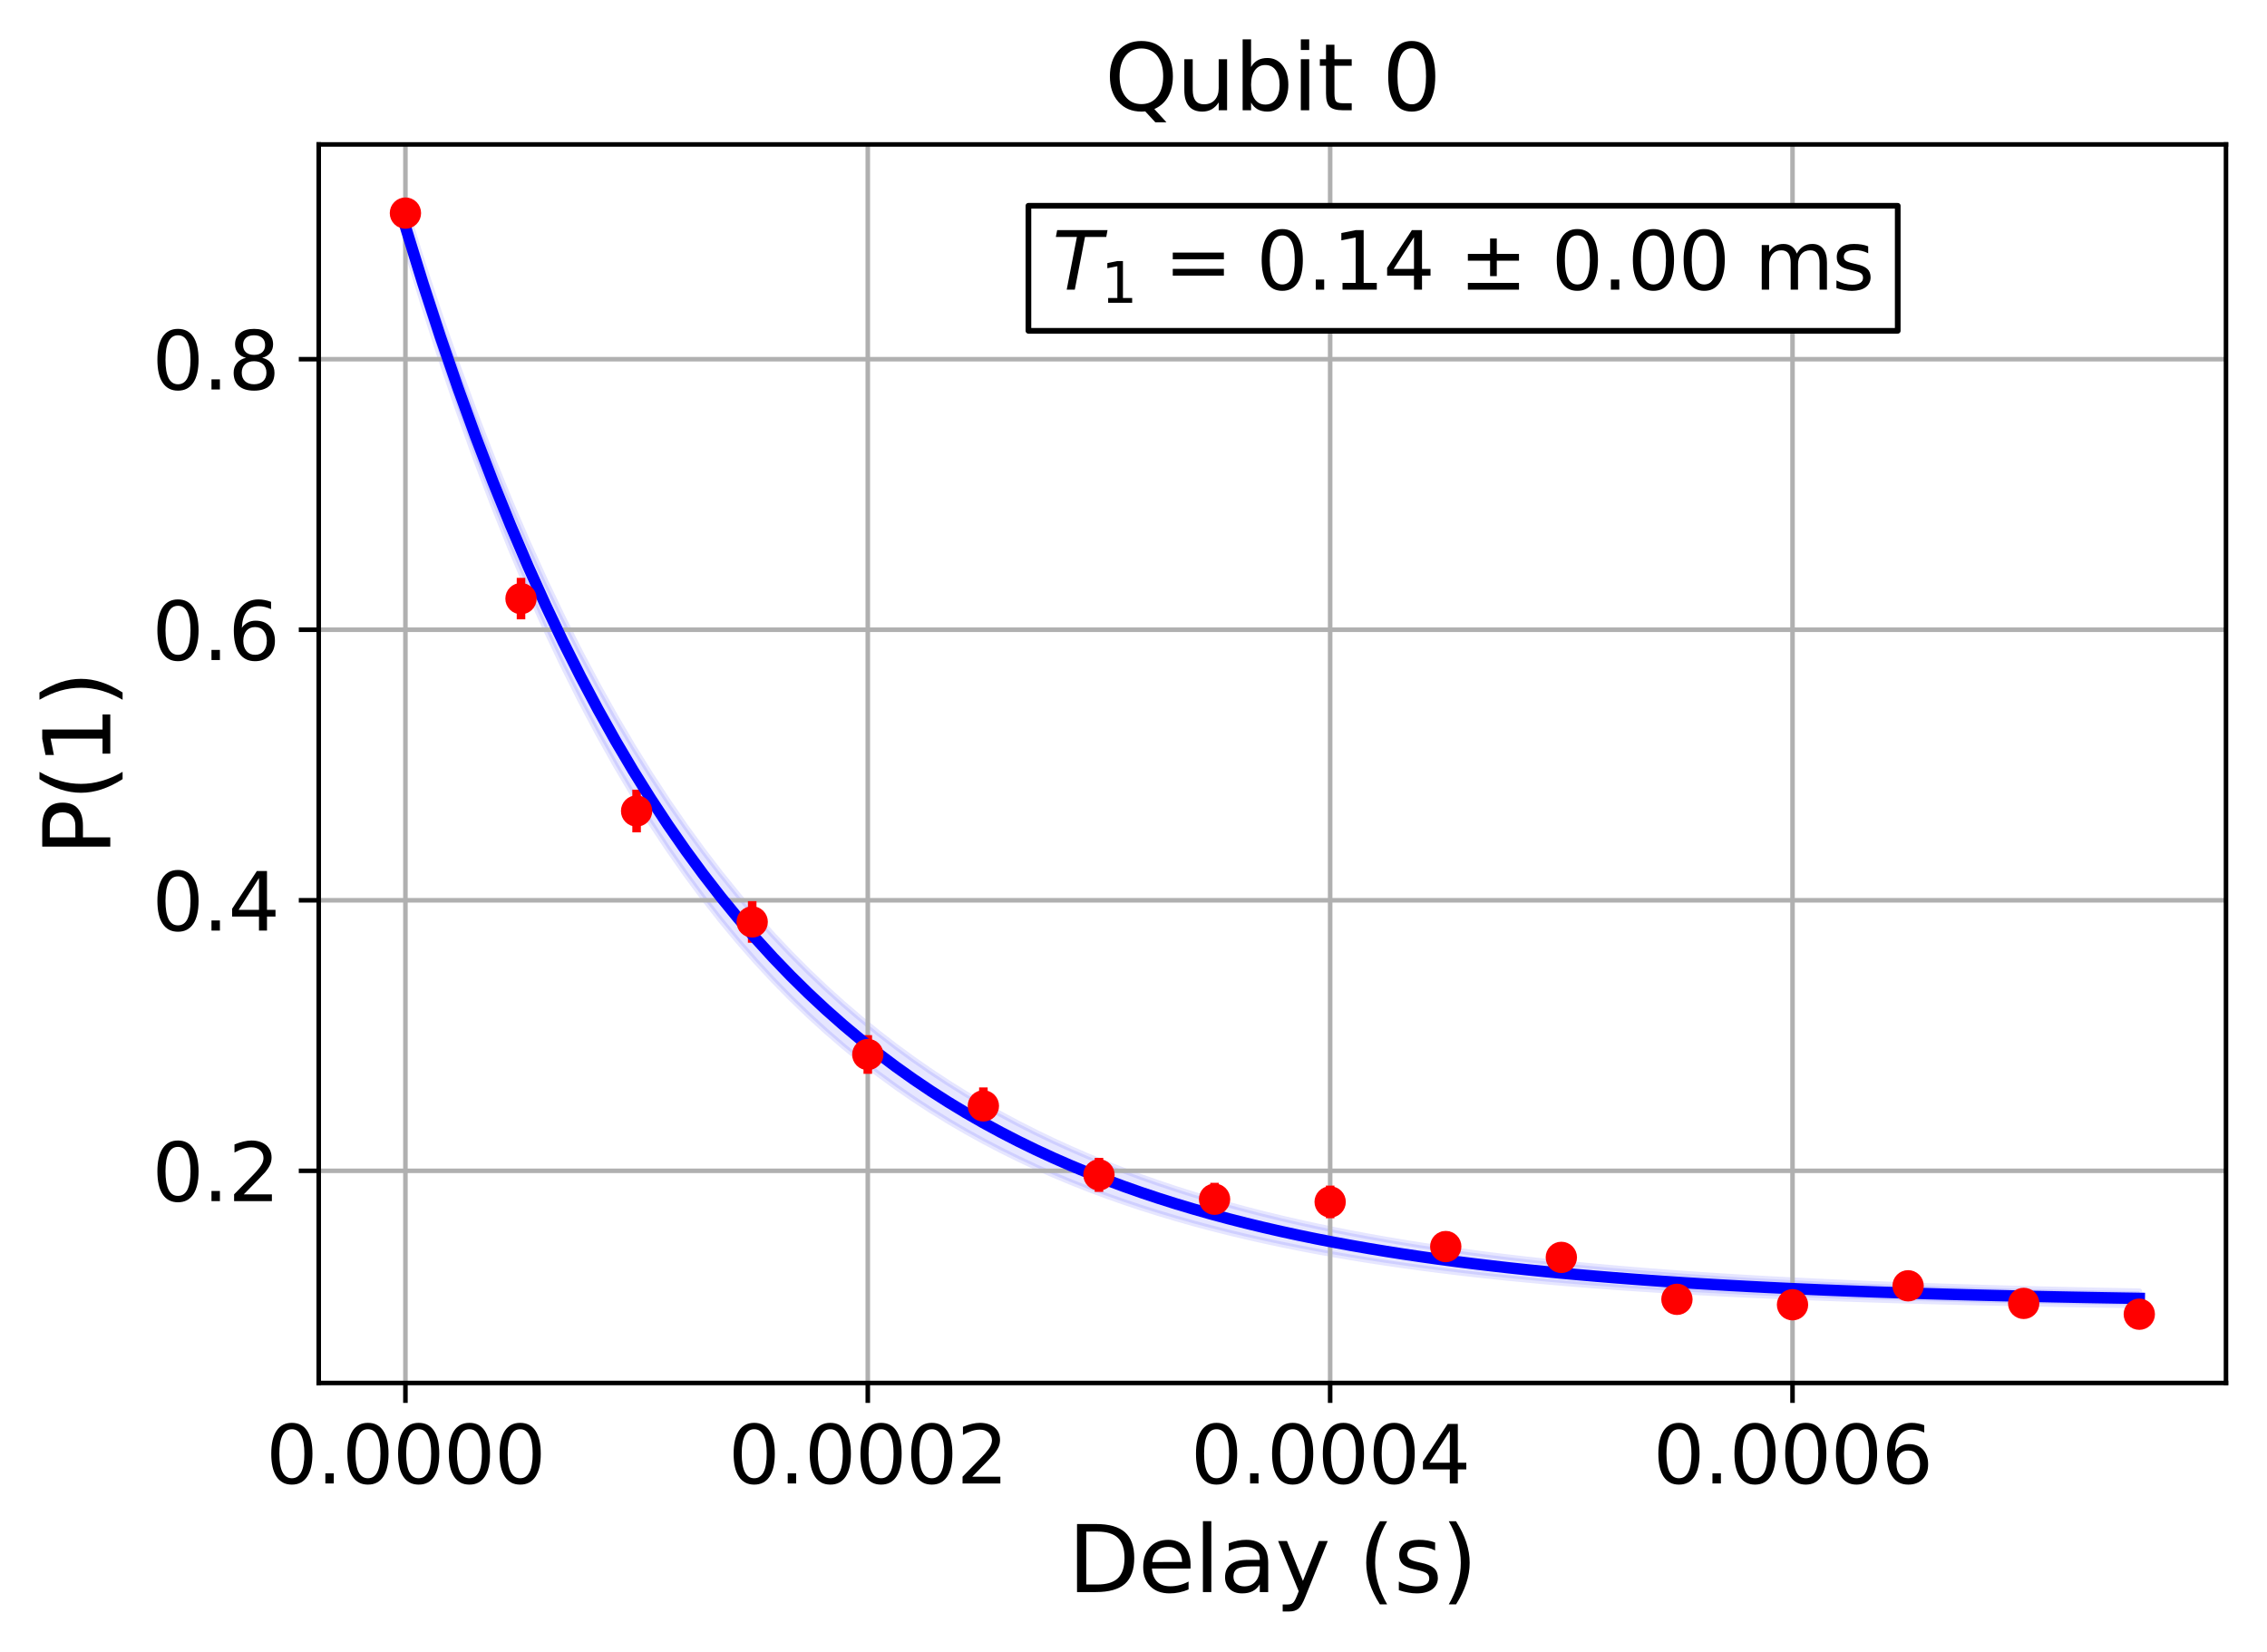 <svg xmlns="http://www.w3.org/2000/svg" xmlns:xlink="http://www.w3.org/1999/xlink" height="290.032pt" version="1.1" viewBox="0 0 397.949 290.032" width="397.949pt">
 <defs>
  <style type="text/css">*{stroke-linecap:butt;stroke-linejoin:round;}</style>
 </defs>
 <g id="figure_1">
  <g id="patch_1">
   <path d="M -0 290.032  L 397.949 290.032  L 397.949 0  L -0 0  z " style="fill:#ffffff;"/>
  </g>
  <g id="axes_1">
   <g id="patch_2">
    <path d="M 55.949 242.798  L 390.749 242.798  L 390.749 25.358  L 55.949 25.358  z " style="fill:#ffffff;"/>
   </g>
   <g id="PolyCollection_1">
    <defs>
     <path d="M 71.168 -253.494  L 71.168 -246.968  L 74.242 -236.818  L 77.316 -227.219  L 80.391 -218.142  L 83.465 -209.558  L 86.539 -201.441  L 89.614 -193.764  L 92.688 -186.504  L 95.763 -179.639  L 98.837 -173.147  L 101.911 -167.007  L 104.986 -161.201  L 108.06 -155.71  L 111.134 -150.517  L 114.209 -145.607  L 117.283 -140.963  L 120.358 -136.572  L 123.432 -132.419  L 126.506 -128.492  L 129.581 -124.778  L 132.655 -121.266  L 135.73 -117.944  L 138.804 -114.803  L 141.878 -111.833  L 144.953 -109.024  L 148.027 -106.367  L 151.101 -103.855  L 154.176 -101.48  L 157.25 -99.233  L 160.325 -97.108  L 163.399 -95.099  L 166.473 -93.199  L 169.548 -91.403  L 172.622 -89.703  L 175.696 -88.096  L 178.771 -86.577  L 181.845 -85.14  L 184.92 -83.781  L 187.994 -82.496  L 191.068 -81.28  L 194.143 -80.131  L 197.217 -79.044  L 200.292 -78.016  L 203.366 -77.044  L 206.44 -76.125  L 209.515 -75.256  L 212.589 -74.434  L 215.663 -73.656  L 218.738 -72.921  L 221.812 -72.226  L 224.887 -71.569  L 227.961 -70.947  L 231.035 -70.359  L 234.11 -69.803  L 237.184 -69.277  L 240.258 -68.78  L 243.333 -68.309  L 246.407 -67.865  L 249.482 -67.444  L 252.556 -67.046  L 255.63 -66.67  L 258.705 -66.315  L 261.779 -65.978  L 264.854 -65.66  L 267.928 -65.359  L 271.002 -65.075  L 274.077 -64.806  L 277.151 -64.552  L 280.225 -64.311  L 283.3 -64.083  L 286.374 -63.868  L 289.449 -63.665  L 292.523 -63.472  L 295.597 -63.291  L 298.672 -63.118  L 301.746 -62.956  L 304.82 -62.802  L 307.895 -62.656  L 310.969 -62.519  L 314.044 -62.389  L 317.118 -62.265  L 320.192 -62.149  L 323.267 -62.039  L 326.341 -61.935  L 329.415 -61.836  L 332.49 -61.743  L 335.564 -61.655  L 338.639 -61.572  L 341.713 -61.493  L 344.787 -61.419  L 347.862 -61.349  L 350.936 -61.282  L 354.011 -61.219  L 357.085 -61.159  L 360.159 -61.103  L 363.234 -61.05  L 366.308 -61  L 369.382 -60.952  L 372.457 -60.907  L 375.531 -60.864  L 375.531 -63.338  L 375.531 -63.338  L 372.457 -63.395  L 369.382 -63.456  L 366.308 -63.519  L 363.234 -63.586  L 360.159 -63.657  L 357.085 -63.731  L 354.011 -63.81  L 350.936 -63.892  L 347.862 -63.979  L 344.787 -64.071  L 341.713 -64.168  L 338.639 -64.27  L 335.564 -64.377  L 332.49 -64.49  L 329.415 -64.609  L 326.341 -64.735  L 323.267 -64.868  L 320.192 -65.007  L 317.118 -65.154  L 314.044 -65.309  L 310.969 -65.473  L 307.895 -65.645  L 304.82 -65.826  L 301.746 -66.017  L 298.672 -66.219  L 295.597 -66.431  L 292.523 -66.655  L 289.449 -66.891  L 286.374 -67.139  L 283.3 -67.401  L 280.225 -67.677  L 277.151 -67.968  L 274.077 -68.275  L 271.002 -68.598  L 267.928 -68.938  L 264.854 -69.297  L 261.779 -69.675  L 258.705 -70.074  L 255.63 -70.493  L 252.556 -70.936  L 249.482 -71.402  L 246.407 -71.894  L 243.333 -72.412  L 240.258 -72.958  L 237.184 -73.533  L 234.11 -74.139  L 231.035 -74.778  L 227.961 -75.451  L 224.887 -76.161  L 221.812 -76.909  L 218.738 -77.697  L 215.663 -78.527  L 212.589 -79.402  L 209.515 -80.325  L 206.44 -81.296  L 203.366 -82.321  L 200.292 -83.4  L 197.217 -84.538  L 194.143 -85.737  L 191.068 -87  L 187.994 -88.332  L 184.92 -89.735  L 181.845 -91.213  L 178.771 -92.772  L 175.696 -94.414  L 172.622 -96.145  L 169.548 -97.969  L 166.473 -99.891  L 163.399 -101.916  L 160.325 -104.051  L 157.25 -106.301  L 154.176 -108.672  L 151.101 -111.17  L 148.027 -113.803  L 144.953 -116.578  L 141.878 -119.502  L 138.804 -122.584  L 135.73 -125.832  L 132.655 -129.255  L 129.581 -132.861  L 126.506 -136.663  L 123.432 -140.669  L 120.358 -144.89  L 117.283 -149.339  L 114.209 -154.028  L 111.134 -158.969  L 108.06 -164.176  L 104.986 -169.663  L 101.911 -175.446  L 98.837 -181.541  L 95.763 -187.963  L 92.688 -194.732  L 89.614 -201.865  L 86.539 -209.382  L 83.465 -217.304  L 80.391 -225.652  L 77.316 -234.451  L 74.242 -243.723  L 71.168 -253.494  z " id="me79970189a" style="stroke:#0000ff;stroke-opacity:0.1;"/>
    </defs>
    <g clip-path="url(#p09a25cd779)">
     <use style="fill:#0000ff;fill-opacity:0.1;stroke:#0000ff;stroke-opacity:0.1;" x="0" xlink:href="#me79970189a" y="290.032"/>
    </g>
   </g>
   <g id="matplotlib.axis_1">
    <g id="xtick_1">
     <g id="line2d_1">
      <path clip-path="url(#p09a25cd779)" d="M 71.168 242.798  L 71.168 25.358  " style="fill:none;stroke:#b0b0b0;stroke-linecap:square;stroke-width:0.8;"/>
     </g>
     <g id="line2d_2">
      <defs>
       <path d="M 0 0  L 0 3.5  " id="m0740489472" style="stroke:#000000;stroke-width:0.8;"/>
      </defs>
      <g>
       <use style="stroke:#000000;stroke-width:0.8;" x="71.168" xlink:href="#m0740489472" y="242.798"/>
      </g>
     </g>
     <g id="text_1">
      <!-- 0.0000 -->
      <g transform="translate(46.674 260.435)scale(0.14 -0.14)">
       <defs>
        <path d="M 2034 4250  Q 1547 4250 1301 3770  Q 1056 3291 1056 2328  Q 1056 1369 1301 889  Q 1547 409 2034 409  Q 2525 409 2770 889  Q 3016 1369 3016 2328  Q 3016 3291 2770 3770  Q 2525 4250 2034 4250  z M 2034 4750  Q 2819 4750 3233 4129  Q 3647 3509 3647 2328  Q 3647 1150 3233 529  Q 2819 -91 2034 -91  Q 1250 -91 836 529  Q 422 1150 422 2328  Q 422 3509 836 4129  Q 1250 4750 2034 4750  z " id="DejaVuSans-30" transform="scale(0.016)"/>
        <path d="M 684 794  L 1344 794  L 1344 0  L 684 0  L 684 794  z " id="DejaVuSans-2e" transform="scale(0.016)"/>
       </defs>
       <use xlink:href="#DejaVuSans-30"/>
       <use x="63.623" xlink:href="#DejaVuSans-2e"/>
       <use x="95.41" xlink:href="#DejaVuSans-30"/>
       <use x="159.033" xlink:href="#DejaVuSans-30"/>
       <use x="222.656" xlink:href="#DejaVuSans-30"/>
       <use x="286.279" xlink:href="#DejaVuSans-30"/>
      </g>
     </g>
    </g>
    <g id="xtick_2">
     <g id="line2d_3">
      <path clip-path="url(#p09a25cd779)" d="M 152.331 242.798  L 152.331 25.358  " style="fill:none;stroke:#b0b0b0;stroke-linecap:square;stroke-width:0.8;"/>
     </g>
     <g id="line2d_4">
      <g>
       <use style="stroke:#000000;stroke-width:0.8;" x="152.331" xlink:href="#m0740489472" y="242.798"/>
      </g>
     </g>
     <g id="text_2">
      <!-- 0.0002 -->
      <g transform="translate(127.838 260.435)scale(0.14 -0.14)">
       <defs>
        <path d="M 1228 531  L 3431 531  L 3431 0  L 469 0  L 469 531  Q 828 903 1448 1529  Q 2069 2156 2228 2338  Q 2531 2678 2651 2914  Q 2772 3150 2772 3378  Q 2772 3750 2511 3984  Q 2250 4219 1831 4219  Q 1534 4219 1204 4116  Q 875 4013 500 3803  L 500 4441  Q 881 4594 1212 4672  Q 1544 4750 1819 4750  Q 2544 4750 2975 4387  Q 3406 4025 3406 3419  Q 3406 3131 3298 2873  Q 3191 2616 2906 2266  Q 2828 2175 2409 1742  Q 1991 1309 1228 531  z " id="DejaVuSans-32" transform="scale(0.016)"/>
       </defs>
       <use xlink:href="#DejaVuSans-30"/>
       <use x="63.623" xlink:href="#DejaVuSans-2e"/>
       <use x="95.41" xlink:href="#DejaVuSans-30"/>
       <use x="159.033" xlink:href="#DejaVuSans-30"/>
       <use x="222.656" xlink:href="#DejaVuSans-30"/>
       <use x="286.279" xlink:href="#DejaVuSans-32"/>
      </g>
     </g>
    </g>
    <g id="xtick_3">
     <g id="line2d_5">
      <path clip-path="url(#p09a25cd779)" d="M 233.495 242.798  L 233.495 25.358  " style="fill:none;stroke:#b0b0b0;stroke-linecap:square;stroke-width:0.8;"/>
     </g>
     <g id="line2d_6">
      <g>
       <use style="stroke:#000000;stroke-width:0.8;" x="233.495" xlink:href="#m0740489472" y="242.798"/>
      </g>
     </g>
     <g id="text_3">
      <!-- 0.0004 -->
      <g transform="translate(209.001 260.435)scale(0.14 -0.14)">
       <defs>
        <path d="M 2419 4116  L 825 1625  L 2419 1625  L 2419 4116  z M 2253 4666  L 3047 4666  L 3047 1625  L 3713 1625  L 3713 1100  L 3047 1100  L 3047 0  L 2419 0  L 2419 1100  L 313 1100  L 313 1709  L 2253 4666  z " id="DejaVuSans-34" transform="scale(0.016)"/>
       </defs>
       <use xlink:href="#DejaVuSans-30"/>
       <use x="63.623" xlink:href="#DejaVuSans-2e"/>
       <use x="95.41" xlink:href="#DejaVuSans-30"/>
       <use x="159.033" xlink:href="#DejaVuSans-30"/>
       <use x="222.656" xlink:href="#DejaVuSans-30"/>
       <use x="286.279" xlink:href="#DejaVuSans-34"/>
      </g>
     </g>
    </g>
    <g id="xtick_4">
     <g id="line2d_7">
      <path clip-path="url(#p09a25cd779)" d="M 314.658 242.798  L 314.658 25.358  " style="fill:none;stroke:#b0b0b0;stroke-linecap:square;stroke-width:0.8;"/>
     </g>
     <g id="line2d_8">
      <g>
       <use style="stroke:#000000;stroke-width:0.8;" x="314.658" xlink:href="#m0740489472" y="242.798"/>
      </g>
     </g>
     <g id="text_4">
      <!-- 0.0006 -->
      <g transform="translate(290.165 260.435)scale(0.14 -0.14)">
       <defs>
        <path d="M 2113 2584  Q 1688 2584 1439 2293  Q 1191 2003 1191 1497  Q 1191 994 1439 701  Q 1688 409 2113 409  Q 2538 409 2786 701  Q 3034 994 3034 1497  Q 3034 2003 2786 2293  Q 2538 2584 2113 2584  z M 3366 4563  L 3366 3988  Q 3128 4100 2886 4159  Q 2644 4219 2406 4219  Q 1781 4219 1451 3797  Q 1122 3375 1075 2522  Q 1259 2794 1537 2939  Q 1816 3084 2150 3084  Q 2853 3084 3261 2657  Q 3669 2231 3669 1497  Q 3669 778 3244 343  Q 2819 -91 2113 -91  Q 1303 -91 875 529  Q 447 1150 447 2328  Q 447 3434 972 4092  Q 1497 4750 2381 4750  Q 2619 4750 2861 4703  Q 3103 4656 3366 4563  z " id="DejaVuSans-36" transform="scale(0.016)"/>
       </defs>
       <use xlink:href="#DejaVuSans-30"/>
       <use x="63.623" xlink:href="#DejaVuSans-2e"/>
       <use x="95.41" xlink:href="#DejaVuSans-30"/>
       <use x="159.033" xlink:href="#DejaVuSans-30"/>
       <use x="222.656" xlink:href="#DejaVuSans-30"/>
       <use x="286.279" xlink:href="#DejaVuSans-36"/>
      </g>
     </g>
    </g>
    <g id="text_5">
     <!-- Delay (s) -->
     <g transform="translate(187.454 279.504)scale(0.16 -0.16)">
      <defs>
       <path d="M 1259 4147  L 1259 519  L 2022 519  Q 2988 519 3436 956  Q 3884 1394 3884 2338  Q 3884 3275 3436 3711  Q 2988 4147 2022 4147  L 1259 4147  z M 628 4666  L 1925 4666  Q 3281 4666 3915 4102  Q 4550 3538 4550 2338  Q 4550 1131 3912 565  Q 3275 0 1925 0  L 628 0  L 628 4666  z " id="DejaVuSans-44" transform="scale(0.016)"/>
       <path d="M 3597 1894  L 3597 1613  L 953 1613  Q 991 1019 1311 708  Q 1631 397 2203 397  Q 2534 397 2845 478  Q 3156 559 3463 722  L 3463 178  Q 3153 47 2828 -22  Q 2503 -91 2169 -91  Q 1331 -91 842 396  Q 353 884 353 1716  Q 353 2575 817 3079  Q 1281 3584 2069 3584  Q 2775 3584 3186 3129  Q 3597 2675 3597 1894  z M 3022 2063  Q 3016 2534 2758 2815  Q 2500 3097 2075 3097  Q 1594 3097 1305 2825  Q 1016 2553 972 2059  L 3022 2063  z " id="DejaVuSans-65" transform="scale(0.016)"/>
       <path d="M 603 4863  L 1178 4863  L 1178 0  L 603 0  L 603 4863  z " id="DejaVuSans-6c" transform="scale(0.016)"/>
       <path d="M 2194 1759  Q 1497 1759 1228 1600  Q 959 1441 959 1056  Q 959 750 1161 570  Q 1363 391 1709 391  Q 2188 391 2477 730  Q 2766 1069 2766 1631  L 2766 1759  L 2194 1759  z M 3341 1997  L 3341 0  L 2766 0  L 2766 531  Q 2569 213 2275 61  Q 1981 -91 1556 -91  Q 1019 -91 701 211  Q 384 513 384 1019  Q 384 1609 779 1909  Q 1175 2209 1959 2209  L 2766 2209  L 2766 2266  Q 2766 2663 2505 2880  Q 2244 3097 1772 3097  Q 1472 3097 1187 3025  Q 903 2953 641 2809  L 641 3341  Q 956 3463 1253 3523  Q 1550 3584 1831 3584  Q 2591 3584 2966 3190  Q 3341 2797 3341 1997  z " id="DejaVuSans-61" transform="scale(0.016)"/>
       <path d="M 2059 -325  Q 1816 -950 1584 -1140  Q 1353 -1331 966 -1331  L 506 -1331  L 506 -850  L 844 -850  Q 1081 -850 1212 -737  Q 1344 -625 1503 -206  L 1606 56  L 191 3500  L 800 3500  L 1894 763  L 2988 3500  L 3597 3500  L 2059 -325  z " id="DejaVuSans-79" transform="scale(0.016)"/>
       <path id="DejaVuSans-20" transform="scale(0.016)"/>
       <path d="M 1984 4856  Q 1566 4138 1362 3434  Q 1159 2731 1159 2009  Q 1159 1288 1364 580  Q 1569 -128 1984 -844  L 1484 -844  Q 1016 -109 783 600  Q 550 1309 550 2009  Q 550 2706 781 3412  Q 1013 4119 1484 4856  L 1984 4856  z " id="DejaVuSans-28" transform="scale(0.016)"/>
       <path d="M 2834 3397  L 2834 2853  Q 2591 2978 2328 3040  Q 2066 3103 1784 3103  Q 1356 3103 1142 2972  Q 928 2841 928 2578  Q 928 2378 1081 2264  Q 1234 2150 1697 2047  L 1894 2003  Q 2506 1872 2764 1633  Q 3022 1394 3022 966  Q 3022 478 2636 193  Q 2250 -91 1575 -91  Q 1294 -91 989 -36  Q 684 19 347 128  L 347 722  Q 666 556 975 473  Q 1284 391 1588 391  Q 1994 391 2212 530  Q 2431 669 2431 922  Q 2431 1156 2273 1281  Q 2116 1406 1581 1522  L 1381 1569  Q 847 1681 609 1914  Q 372 2147 372 2553  Q 372 3047 722 3315  Q 1072 3584 1716 3584  Q 2034 3584 2315 3537  Q 2597 3491 2834 3397  z " id="DejaVuSans-73" transform="scale(0.016)"/>
       <path d="M 513 4856  L 1013 4856  Q 1481 4119 1714 3412  Q 1947 2706 1947 2009  Q 1947 1309 1714 600  Q 1481 -109 1013 -844  L 513 -844  Q 928 -128 1133 580  Q 1338 1288 1338 2009  Q 1338 2731 1133 3434  Q 928 4138 513 4856  z " id="DejaVuSans-29" transform="scale(0.016)"/>
      </defs>
      <use xlink:href="#DejaVuSans-44"/>
      <use x="77.002" xlink:href="#DejaVuSans-65"/>
      <use x="138.525" xlink:href="#DejaVuSans-6c"/>
      <use x="166.309" xlink:href="#DejaVuSans-61"/>
      <use x="227.588" xlink:href="#DejaVuSans-79"/>
      <use x="286.768" xlink:href="#DejaVuSans-20"/>
      <use x="318.555" xlink:href="#DejaVuSans-28"/>
      <use x="357.568" xlink:href="#DejaVuSans-73"/>
      <use x="409.668" xlink:href="#DejaVuSans-29"/>
     </g>
    </g>
   </g>
   <g id="matplotlib.axis_2">
    <g id="ytick_1">
     <g id="line2d_9">
      <path clip-path="url(#p09a25cd779)" d="M 55.949 205.549  L 390.749 205.549  " style="fill:none;stroke:#b0b0b0;stroke-linecap:square;stroke-width:0.8;"/>
     </g>
     <g id="line2d_10">
      <defs>
       <path d="M 0 0  L -3.5 0  " id="m57a65b1610" style="stroke:#000000;stroke-width:0.8;"/>
      </defs>
      <g>
       <use style="stroke:#000000;stroke-width:0.8;" x="55.949" xlink:href="#m57a65b1610" y="205.549"/>
      </g>
     </g>
     <g id="text_6">
      <!-- 0.2 -->
      <g transform="translate(26.685 210.868)scale(0.14 -0.14)">
       <use xlink:href="#DejaVuSans-30"/>
       <use x="63.623" xlink:href="#DejaVuSans-2e"/>
       <use x="95.41" xlink:href="#DejaVuSans-32"/>
      </g>
     </g>
    </g>
    <g id="ytick_2">
     <g id="line2d_11">
      <path clip-path="url(#p09a25cd779)" d="M 55.949 158.053  L 390.749 158.053  " style="fill:none;stroke:#b0b0b0;stroke-linecap:square;stroke-width:0.8;"/>
     </g>
     <g id="line2d_12">
      <g>
       <use style="stroke:#000000;stroke-width:0.8;" x="55.949" xlink:href="#m57a65b1610" y="158.053"/>
      </g>
     </g>
     <g id="text_7">
      <!-- 0.4 -->
      <g transform="translate(26.685 163.372)scale(0.14 -0.14)">
       <use xlink:href="#DejaVuSans-30"/>
       <use x="63.623" xlink:href="#DejaVuSans-2e"/>
       <use x="95.41" xlink:href="#DejaVuSans-34"/>
      </g>
     </g>
    </g>
    <g id="ytick_3">
     <g id="line2d_13">
      <path clip-path="url(#p09a25cd779)" d="M 55.949 110.556  L 390.749 110.556  " style="fill:none;stroke:#b0b0b0;stroke-linecap:square;stroke-width:0.8;"/>
     </g>
     <g id="line2d_14">
      <g>
       <use style="stroke:#000000;stroke-width:0.8;" x="55.949" xlink:href="#m57a65b1610" y="110.556"/>
      </g>
     </g>
     <g id="text_8">
      <!-- 0.6 -->
      <g transform="translate(26.685 115.875)scale(0.14 -0.14)">
       <use xlink:href="#DejaVuSans-30"/>
       <use x="63.623" xlink:href="#DejaVuSans-2e"/>
       <use x="95.41" xlink:href="#DejaVuSans-36"/>
      </g>
     </g>
    </g>
    <g id="ytick_4">
     <g id="line2d_15">
      <path clip-path="url(#p09a25cd779)" d="M 55.949 63.06  L 390.749 63.06  " style="fill:none;stroke:#b0b0b0;stroke-linecap:square;stroke-width:0.8;"/>
     </g>
     <g id="line2d_16">
      <g>
       <use style="stroke:#000000;stroke-width:0.8;" x="55.949" xlink:href="#m57a65b1610" y="63.06"/>
      </g>
     </g>
     <g id="text_9">
      <!-- 0.8 -->
      <g transform="translate(26.685 68.379)scale(0.14 -0.14)">
       <defs>
        <path d="M 2034 2216  Q 1584 2216 1326 1975  Q 1069 1734 1069 1313  Q 1069 891 1326 650  Q 1584 409 2034 409  Q 2484 409 2743 651  Q 3003 894 3003 1313  Q 3003 1734 2745 1975  Q 2488 2216 2034 2216  z M 1403 2484  Q 997 2584 770 2862  Q 544 3141 544 3541  Q 544 4100 942 4425  Q 1341 4750 2034 4750  Q 2731 4750 3128 4425  Q 3525 4100 3525 3541  Q 3525 3141 3298 2862  Q 3072 2584 2669 2484  Q 3125 2378 3379 2068  Q 3634 1759 3634 1313  Q 3634 634 3220 271  Q 2806 -91 2034 -91  Q 1263 -91 848 271  Q 434 634 434 1313  Q 434 1759 690 2068  Q 947 2378 1403 2484  z M 1172 3481  Q 1172 3119 1398 2916  Q 1625 2713 2034 2713  Q 2441 2713 2670 2916  Q 2900 3119 2900 3481  Q 2900 3844 2670 4047  Q 2441 4250 2034 4250  Q 1625 4250 1398 4047  Q 1172 3844 1172 3481  z " id="DejaVuSans-38" transform="scale(0.016)"/>
       </defs>
       <use xlink:href="#DejaVuSans-30"/>
       <use x="63.623" xlink:href="#DejaVuSans-2e"/>
       <use x="95.41" xlink:href="#DejaVuSans-38"/>
      </g>
     </g>
    </g>
    <g id="text_10">
     <!-- P(1) -->
     <g transform="translate(19.358 150.234)rotate(-90)scale(0.16 -0.16)">
      <defs>
       <path d="M 1259 4147  L 1259 2394  L 2053 2394  Q 2494 2394 2734 2622  Q 2975 2850 2975 3272  Q 2975 3691 2734 3919  Q 2494 4147 2053 4147  L 1259 4147  z M 628 4666  L 2053 4666  Q 2838 4666 3239 4311  Q 3641 3956 3641 3272  Q 3641 2581 3239 2228  Q 2838 1875 2053 1875  L 1259 1875  L 1259 0  L 628 0  L 628 4666  z " id="DejaVuSans-50" transform="scale(0.016)"/>
       <path d="M 794 531  L 1825 531  L 1825 4091  L 703 3866  L 703 4441  L 1819 4666  L 2450 4666  L 2450 531  L 3481 531  L 3481 0  L 794 0  L 794 531  z " id="DejaVuSans-31" transform="scale(0.016)"/>
      </defs>
      <use xlink:href="#DejaVuSans-50"/>
      <use x="60.303" xlink:href="#DejaVuSans-28"/>
      <use x="99.316" xlink:href="#DejaVuSans-31"/>
      <use x="162.939" xlink:href="#DejaVuSans-29"/>
     </g>
    </g>
   </g>
   <g id="LineCollection_1">
    <path clip-path="url(#p09a25cd779)" d="M 71.168 39.582  L 71.168 35.241  " style="fill:none;stroke:#ff0000;stroke-width:1.5;"/>
    <path clip-path="url(#p09a25cd779)" d="M 91.458 108.734  L 91.458 101.455  " style="fill:none;stroke:#ff0000;stroke-width:1.5;"/>
    <path clip-path="url(#p09a25cd779)" d="M 111.749 146.125  L 111.749 138.633  " style="fill:none;stroke:#ff0000;stroke-width:1.5;"/>
    <path clip-path="url(#p09a25cd779)" d="M 132.04 165.505  L 132.04 158.2  " style="fill:none;stroke:#ff0000;stroke-width:1.5;"/>
    <path clip-path="url(#p09a25cd779)" d="M 152.331 188.519  L 152.331 181.732  " style="fill:none;stroke:#ff0000;stroke-width:1.5;"/>
    <path clip-path="url(#p09a25cd779)" d="M 172.622 197.393  L 172.622 190.907  " style="fill:none;stroke:#ff0000;stroke-width:1.5;"/>
    <path clip-path="url(#p09a25cd779)" d="M 192.913 209.249  L 192.913 203.275  " style="fill:none;stroke:#ff0000;stroke-width:1.5;"/>
    <path clip-path="url(#p09a25cd779)" d="M 213.204 213.415  L 213.204 207.657  " style="fill:none;stroke:#ff0000;stroke-width:1.5;"/>
    <path clip-path="url(#p09a25cd779)" d="M 233.495 213.878  L 233.495 208.145  " style="fill:none;stroke:#ff0000;stroke-width:1.5;"/>
    <path clip-path="url(#p09a25cd779)" d="M 253.786 221.485  L 253.786 216.212  " style="fill:none;stroke:#ff0000;stroke-width:1.5;"/>
    <path clip-path="url(#p09a25cd779)" d="M 274.077 223.322  L 274.077 218.174  " style="fill:none;stroke:#ff0000;stroke-width:1.5;"/>
    <path clip-path="url(#p09a25cd779)" d="M 294.368 230.412  L 294.368 225.808  " style="fill:none;stroke:#ff0000;stroke-width:1.5;"/>
    <path clip-path="url(#p09a25cd779)" d="M 314.658 231.323  L 314.658 226.797  " style="fill:none;stroke:#ff0000;stroke-width:1.5;"/>
    <path clip-path="url(#p09a25cd779)" d="M 334.949 228.131  L 334.949 223.339  " style="fill:none;stroke:#ff0000;stroke-width:1.5;"/>
    <path clip-path="url(#p09a25cd779)" d="M 355.24 231.095  L 355.24 226.55  " style="fill:none;stroke:#ff0000;stroke-width:1.5;"/>
    <path clip-path="url(#p09a25cd779)" d="M 375.531 232.914  L 375.531 228.531  " style="fill:none;stroke:#ff0000;stroke-width:1.5;"/>
   </g>
   <g id="line2d_17">
    <path clip-path="url(#p09a25cd779)" d="M 71.168 39.801  L 74.242 49.756  L 77.316 59.186  L 80.391 68.12  L 83.465 76.584  L 86.539 84.601  L 89.614 92.197  L 92.688 99.392  L 95.763 106.209  L 98.837 112.667  L 101.911 118.784  L 104.986 124.579  L 108.06 130.07  L 111.134 135.271  L 114.209 140.198  L 117.283 144.866  L 120.358 149.287  L 123.432 153.476  L 126.506 157.445  L 129.581 161.204  L 132.655 164.766  L 135.73 168.14  L 138.804 171.336  L 141.878 174.364  L 144.953 177.232  L 148.027 179.949  L 151.101 182.524  L 154.176 184.962  L 157.25 187.273  L 160.325 189.461  L 163.399 191.535  L 166.473 193.499  L 169.548 195.36  L 172.622 197.122  L 175.696 198.792  L 178.771 200.374  L 181.845 201.873  L 184.92 203.293  L 187.994 204.638  L 191.068 205.912  L 194.143 207.119  L 197.217 208.262  L 200.292 209.346  L 203.366 210.372  L 206.44 211.344  L 209.515 212.265  L 212.589 213.137  L 215.663 213.964  L 218.738 214.747  L 221.812 215.489  L 224.887 216.192  L 227.961 216.857  L 231.035 217.488  L 234.11 218.085  L 237.184 218.651  L 240.258 219.187  L 243.333 219.695  L 246.407 220.177  L 249.482 220.632  L 252.556 221.064  L 255.63 221.473  L 258.705 221.861  L 261.779 222.228  L 264.854 222.576  L 267.928 222.905  L 271.002 223.217  L 274.077 223.513  L 277.151 223.793  L 280.225 224.059  L 283.3 224.31  L 286.374 224.548  L 289.449 224.774  L 292.523 224.988  L 295.597 225.19  L 298.672 225.382  L 301.746 225.564  L 304.82 225.736  L 307.895 225.899  L 310.969 226.053  L 314.044 226.2  L 317.118 226.338  L 320.192 226.47  L 323.267 226.594  L 326.341 226.712  L 329.415 226.824  L 332.49 226.929  L 335.564 227.03  L 338.639 227.125  L 341.713 227.215  L 344.787 227.3  L 347.862 227.381  L 350.936 227.457  L 354.011 227.529  L 357.085 227.598  L 360.159 227.663  L 363.234 227.725  L 366.308 227.783  L 369.382 227.838  L 372.457 227.891  L 375.531 227.94  " style="fill:none;stroke:#0000ff;stroke-linecap:square;stroke-width:2;"/>
   </g>
   <g id="line2d_18">
    <defs>
     <path d="M 0 2.25  C 0.597 2.25 1.169 2.013 1.591 1.591  C 2.013 1.169 2.25 0.597 2.25 0  C 2.25 -0.597 2.013 -1.169 1.591 -1.591  C 1.169 -2.013 0.597 -2.25 0 -2.25  C -0.597 -2.25 -1.169 -2.013 -1.591 -1.591  C -2.013 -1.169 -2.25 -0.597 -2.25 0  C -2.25 0.597 -2.013 1.169 -1.591 1.591  C -1.169 2.013 -0.597 2.25 0 2.25  z " id="m975cd1fb3c" style="stroke:#ff0000;"/>
    </defs>
    <g clip-path="url(#p09a25cd779)">
     <use style="fill:#ff0000;stroke:#ff0000;" x="71.168" xlink:href="#m975cd1fb3c" y="37.412"/>
     <use style="fill:#ff0000;stroke:#ff0000;" x="91.458" xlink:href="#m975cd1fb3c" y="105.094"/>
     <use style="fill:#ff0000;stroke:#ff0000;" x="111.749" xlink:href="#m975cd1fb3c" y="142.379"/>
     <use style="fill:#ff0000;stroke:#ff0000;" x="132.04" xlink:href="#m975cd1fb3c" y="161.852"/>
     <use style="fill:#ff0000;stroke:#ff0000;" x="152.331" xlink:href="#m975cd1fb3c" y="185.126"/>
     <use style="fill:#ff0000;stroke:#ff0000;" x="172.622" xlink:href="#m975cd1fb3c" y="194.15"/>
     <use style="fill:#ff0000;stroke:#ff0000;" x="192.913" xlink:href="#m975cd1fb3c" y="206.262"/>
     <use style="fill:#ff0000;stroke:#ff0000;" x="213.204" xlink:href="#m975cd1fb3c" y="210.536"/>
     <use style="fill:#ff0000;stroke:#ff0000;" x="233.495" xlink:href="#m975cd1fb3c" y="211.011"/>
     <use style="fill:#ff0000;stroke:#ff0000;" x="253.786" xlink:href="#m975cd1fb3c" y="218.848"/>
     <use style="fill:#ff0000;stroke:#ff0000;" x="274.077" xlink:href="#m975cd1fb3c" y="220.748"/>
     <use style="fill:#ff0000;stroke:#ff0000;" x="294.368" xlink:href="#m975cd1fb3c" y="228.11"/>
     <use style="fill:#ff0000;stroke:#ff0000;" x="314.658" xlink:href="#m975cd1fb3c" y="229.06"/>
     <use style="fill:#ff0000;stroke:#ff0000;" x="334.949" xlink:href="#m975cd1fb3c" y="225.735"/>
     <use style="fill:#ff0000;stroke:#ff0000;" x="355.24" xlink:href="#m975cd1fb3c" y="228.822"/>
     <use style="fill:#ff0000;stroke:#ff0000;" x="375.531" xlink:href="#m975cd1fb3c" y="230.722"/>
    </g>
   </g>
   <g id="patch_3">
    <path d="M 55.949 242.798  L 55.949 25.358  " style="fill:none;stroke:#000000;stroke-linecap:square;stroke-linejoin:miter;stroke-width:0.8;"/>
   </g>
   <g id="patch_4">
    <path d="M 390.749 242.798  L 390.749 25.358  " style="fill:none;stroke:#000000;stroke-linecap:square;stroke-linejoin:miter;stroke-width:0.8;"/>
   </g>
   <g id="patch_5">
    <path d="M 55.949 242.798  L 390.749 242.798  " style="fill:none;stroke:#000000;stroke-linecap:square;stroke-linejoin:miter;stroke-width:0.8;"/>
   </g>
   <g id="patch_6">
    <path d="M 55.949 25.358  L 390.749 25.358  " style="fill:none;stroke:#000000;stroke-linecap:square;stroke-linejoin:miter;stroke-width:0.8;"/>
   </g>
   <g id="text_11">
    <g id="patch_7">
     <path d="M 180.529 58.076  L 333.129 58.076  L 333.129 36.127  L 180.529 36.127  z " style="fill:#ffffff;stroke:#000000;stroke-linejoin:miter;"/>
    </g>
    <!-- $T_1$ = 0.14 ± 0.00 ms -->
    <g transform="translate(184.729 50.965)scale(0.14 -0.14)">
     <defs>
      <path d="M 378 4666  L 4325 4666  L 4225 4134  L 2559 4134  L 1759 0  L 1125 0  L 1925 4134  L 275 4134  L 378 4666  z " id="DejaVuSans-Oblique-54" transform="scale(0.016)"/>
      <path d="M 678 2906  L 4684 2906  L 4684 2381  L 678 2381  L 678 2906  z M 678 1631  L 4684 1631  L 4684 1100  L 678 1100  L 678 1631  z " id="DejaVuSans-3d" transform="scale(0.016)"/>
      <path d="M 2944 4013  L 2944 2803  L 4684 2803  L 4684 2272  L 2944 2272  L 2944 1063  L 2419 1063  L 2419 2272  L 678 2272  L 678 2803  L 2419 2803  L 2419 4013  L 2944 4013  z M 678 531  L 4684 531  L 4684 0  L 678 0  L 678 531  z " id="DejaVuSans-b1" transform="scale(0.016)"/>
      <path d="M 3328 2828  Q 3544 3216 3844 3400  Q 4144 3584 4550 3584  Q 5097 3584 5394 3201  Q 5691 2819 5691 2113  L 5691 0  L 5113 0  L 5113 2094  Q 5113 2597 4934 2840  Q 4756 3084 4391 3084  Q 3944 3084 3684 2787  Q 3425 2491 3425 1978  L 3425 0  L 2847 0  L 2847 2094  Q 2847 2600 2669 2842  Q 2491 3084 2119 3084  Q 1678 3084 1418 2786  Q 1159 2488 1159 1978  L 1159 0  L 581 0  L 581 3500  L 1159 3500  L 1159 2956  Q 1356 3278 1631 3431  Q 1906 3584 2284 3584  Q 2666 3584 2933 3390  Q 3200 3197 3328 2828  z " id="DejaVuSans-6d" transform="scale(0.016)"/>
     </defs>
     <use transform="translate(0 0.781)" xlink:href="#DejaVuSans-Oblique-54"/>
     <use transform="translate(61.084 -15.625)scale(0.7)" xlink:href="#DejaVuSans-31"/>
     <use transform="translate(108.354 0.781)" xlink:href="#DejaVuSans-20"/>
     <use transform="translate(140.142 0.781)" xlink:href="#DejaVuSans-3d"/>
     <use transform="translate(223.931 0.781)" xlink:href="#DejaVuSans-20"/>
     <use transform="translate(255.718 0.781)" xlink:href="#DejaVuSans-30"/>
     <use transform="translate(319.341 0.781)" xlink:href="#DejaVuSans-2e"/>
     <use transform="translate(351.128 0.781)" xlink:href="#DejaVuSans-31"/>
     <use transform="translate(414.751 0.781)" xlink:href="#DejaVuSans-34"/>
     <use transform="translate(478.374 0.781)" xlink:href="#DejaVuSans-20"/>
     <use transform="translate(510.161 0.781)" xlink:href="#DejaVuSans-b1"/>
     <use transform="translate(593.95 0.781)" xlink:href="#DejaVuSans-20"/>
     <use transform="translate(625.737 0.781)" xlink:href="#DejaVuSans-30"/>
     <use transform="translate(689.36 0.781)" xlink:href="#DejaVuSans-2e"/>
     <use transform="translate(721.147 0.781)" xlink:href="#DejaVuSans-30"/>
     <use transform="translate(784.771 0.781)" xlink:href="#DejaVuSans-30"/>
     <use transform="translate(848.394 0.781)" xlink:href="#DejaVuSans-20"/>
     <use transform="translate(880.181 0.781)" xlink:href="#DejaVuSans-6d"/>
     <use transform="translate(977.593 0.781)" xlink:href="#DejaVuSans-73"/>
    </g>
   </g>
   <g id="text_12">
    <!-- Qubit 0 -->
    <g transform="translate(193.912 19.358)scale(0.16 -0.16)">
     <defs>
      <path d="M 2522 4238  Q 1834 4238 1429 3725  Q 1025 3213 1025 2328  Q 1025 1447 1429 934  Q 1834 422 2522 422  Q 3209 422 3611 934  Q 4013 1447 4013 2328  Q 4013 3213 3611 3725  Q 3209 4238 2522 4238  z M 3406 84  L 4238 -825  L 3475 -825  L 2784 -78  Q 2681 -84 2626 -87  Q 2572 -91 2522 -91  Q 1538 -91 948 567  Q 359 1225 359 2328  Q 359 3434 948 4092  Q 1538 4750 2522 4750  Q 3503 4750 4090 4092  Q 4678 3434 4678 2328  Q 4678 1516 4351 937  Q 4025 359 3406 84  z " id="DejaVuSans-51" transform="scale(0.016)"/>
      <path d="M 544 1381  L 544 3500  L 1119 3500  L 1119 1403  Q 1119 906 1312 657  Q 1506 409 1894 409  Q 2359 409 2629 706  Q 2900 1003 2900 1516  L 2900 3500  L 3475 3500  L 3475 0  L 2900 0  L 2900 538  Q 2691 219 2414 64  Q 2138 -91 1772 -91  Q 1169 -91 856 284  Q 544 659 544 1381  z M 1991 3584  L 1991 3584  z " id="DejaVuSans-75" transform="scale(0.016)"/>
      <path d="M 3116 1747  Q 3116 2381 2855 2742  Q 2594 3103 2138 3103  Q 1681 3103 1420 2742  Q 1159 2381 1159 1747  Q 1159 1113 1420 752  Q 1681 391 2138 391  Q 2594 391 2855 752  Q 3116 1113 3116 1747  z M 1159 2969  Q 1341 3281 1617 3432  Q 1894 3584 2278 3584  Q 2916 3584 3314 3078  Q 3713 2572 3713 1747  Q 3713 922 3314 415  Q 2916 -91 2278 -91  Q 1894 -91 1617 61  Q 1341 213 1159 525  L 1159 0  L 581 0  L 581 4863  L 1159 4863  L 1159 2969  z " id="DejaVuSans-62" transform="scale(0.016)"/>
      <path d="M 603 3500  L 1178 3500  L 1178 0  L 603 0  L 603 3500  z M 603 4863  L 1178 4863  L 1178 4134  L 603 4134  L 603 4863  z " id="DejaVuSans-69" transform="scale(0.016)"/>
      <path d="M 1172 4494  L 1172 3500  L 2356 3500  L 2356 3053  L 1172 3053  L 1172 1153  Q 1172 725 1289 603  Q 1406 481 1766 481  L 2356 481  L 2356 0  L 1766 0  Q 1100 0 847 248  Q 594 497 594 1153  L 594 3053  L 172 3053  L 172 3500  L 594 3500  L 594 4494  L 1172 4494  z " id="DejaVuSans-74" transform="scale(0.016)"/>
     </defs>
     <use xlink:href="#DejaVuSans-51"/>
     <use x="78.711" xlink:href="#DejaVuSans-75"/>
     <use x="142.09" xlink:href="#DejaVuSans-62"/>
     <use x="205.566" xlink:href="#DejaVuSans-69"/>
     <use x="233.35" xlink:href="#DejaVuSans-74"/>
     <use x="272.559" xlink:href="#DejaVuSans-20"/>
     <use x="304.346" xlink:href="#DejaVuSans-30"/>
    </g>
   </g>
  </g>
 </g>
 <defs>
  <clipPath id="p09a25cd779">
   <rect height="217.44" width="334.8" x="55.949" y="25.358"/>
  </clipPath>
 </defs>
</svg>